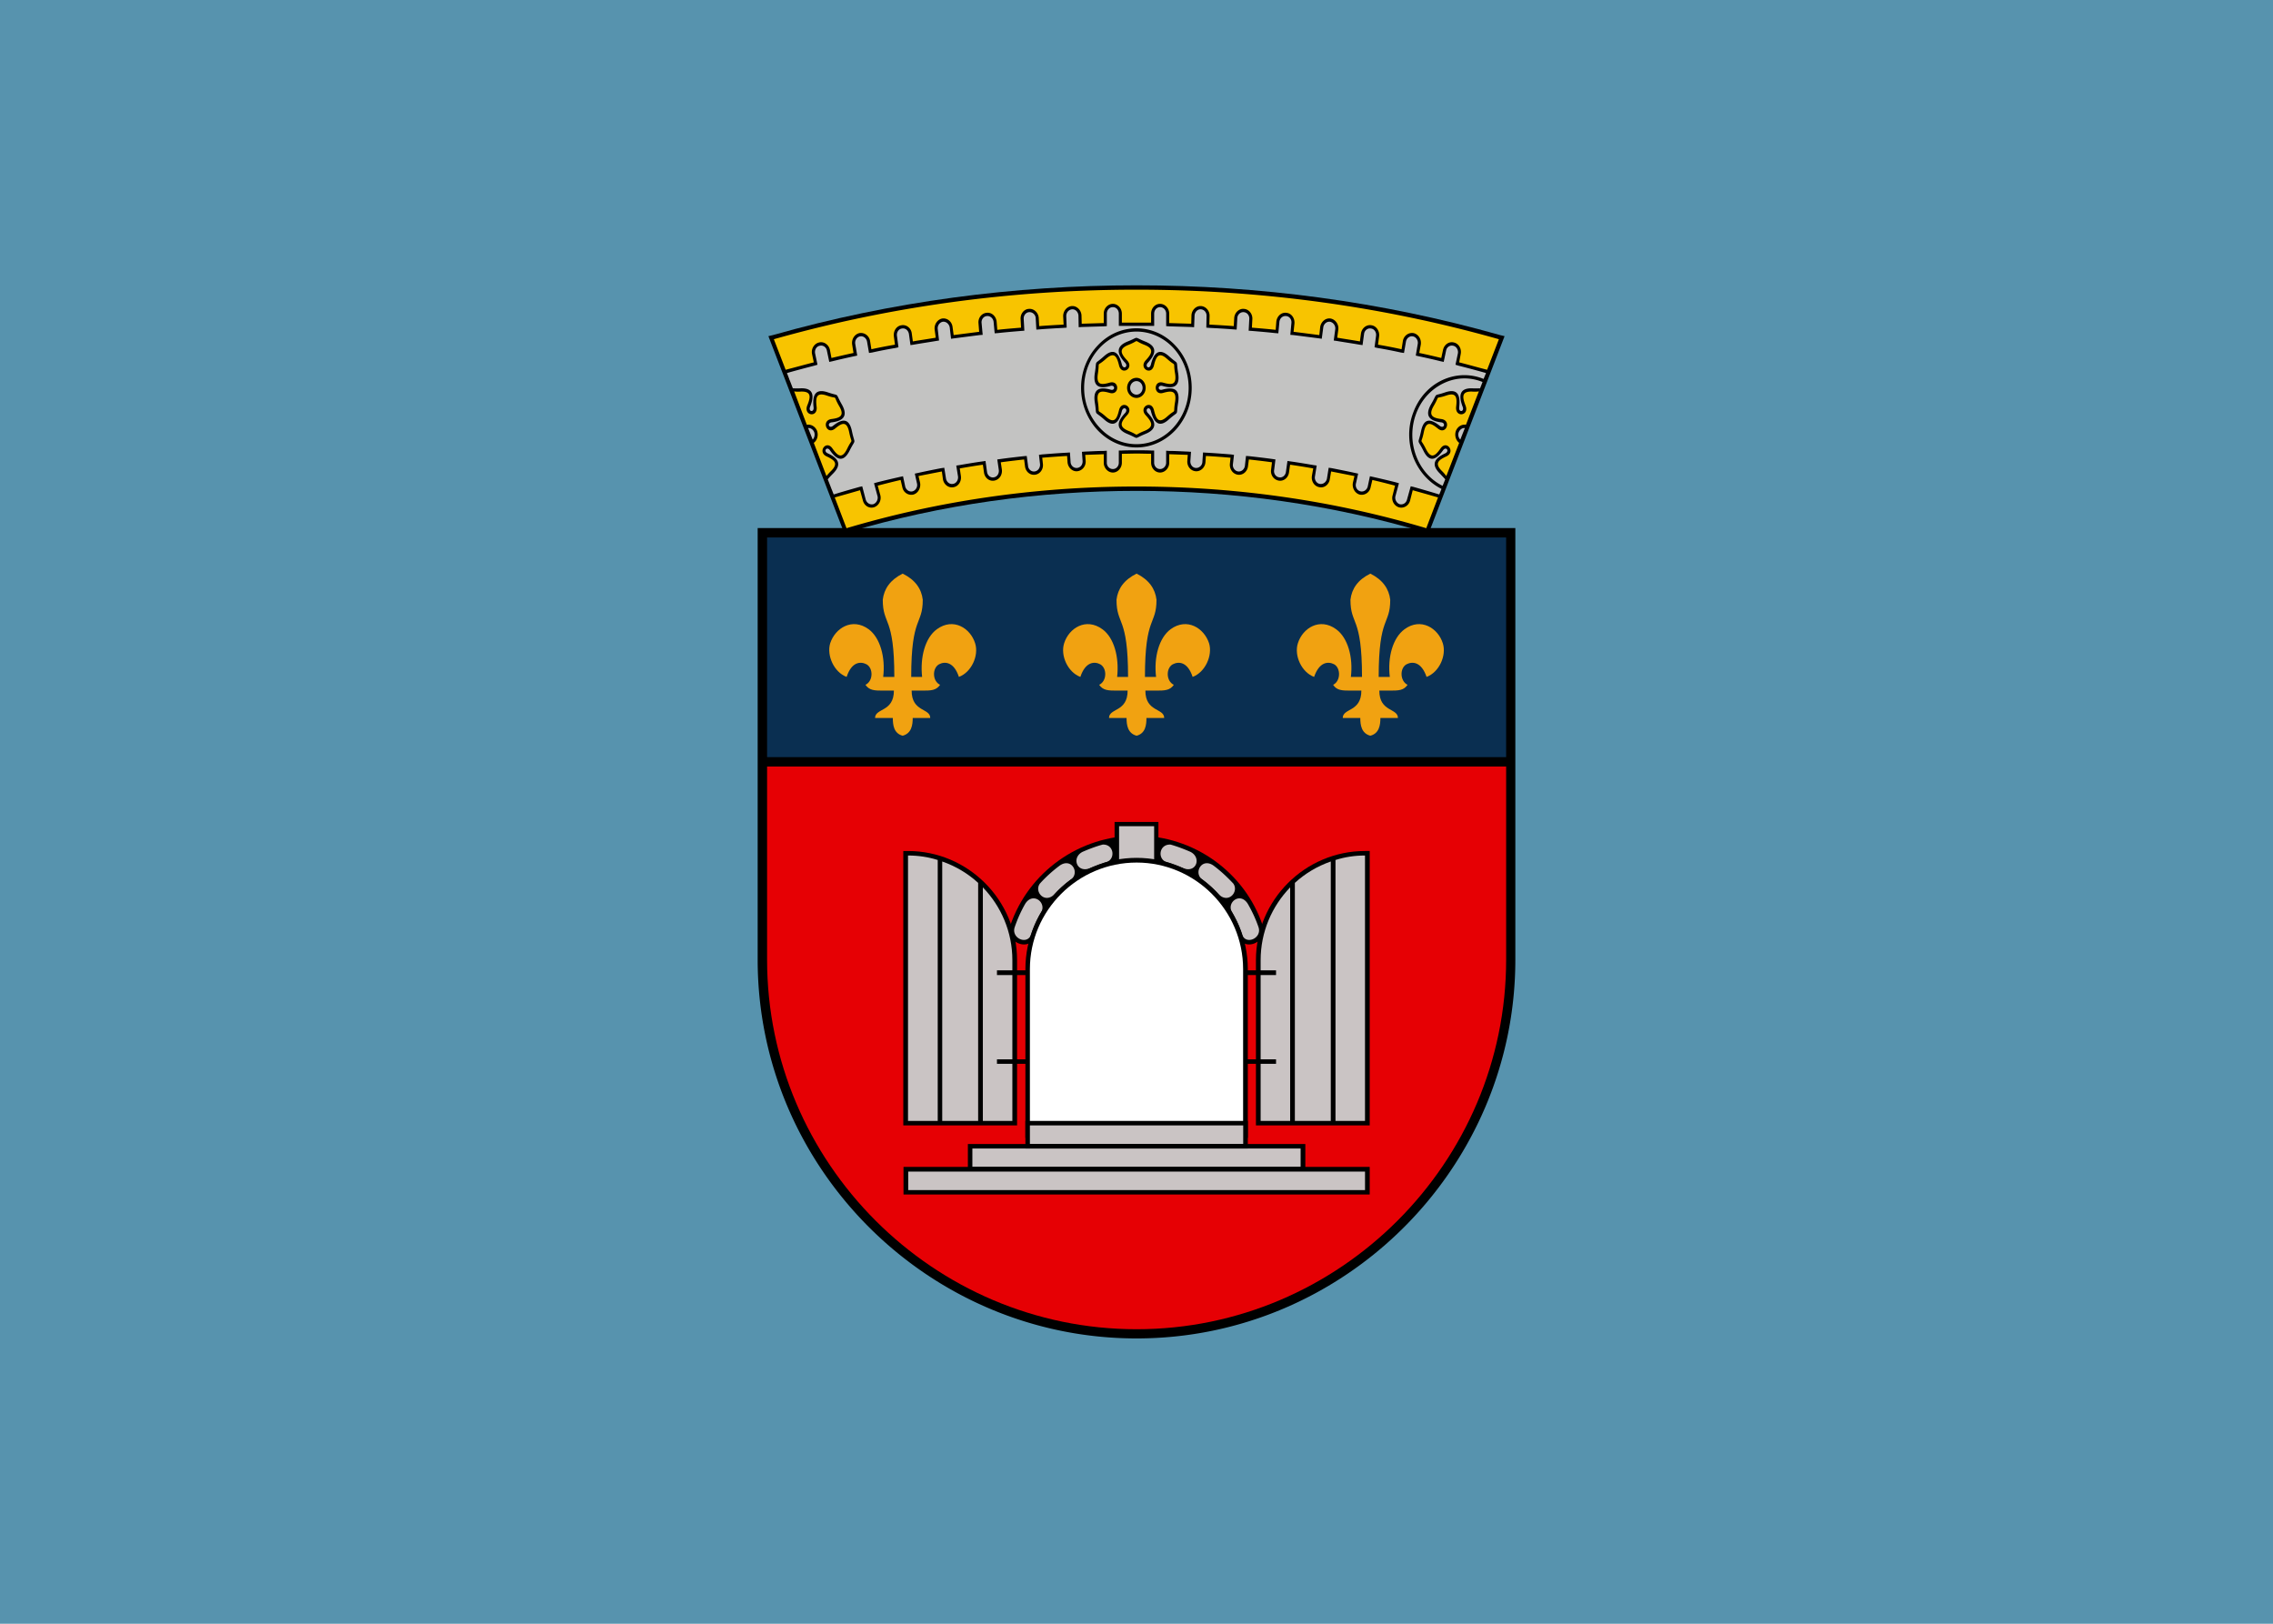 <svg width="700" height="500" xmlns="http://www.w3.org/2000/svg">
    <path fill="#5793ae" d="M0 0h700v500H0z" />
    <path
        d="M437.164 121.775c-.132 1.713-1.515 3.425-1.647 5.072-.131 1.91 1.317 3.029 2.766 3.49 1.647.593 3.096.066 4.413.724-.395.79-.659 1.581-.725 2.437-1.449-.197-2.37-1.449-4.083-1.91-1.449-.395-3.227-.329-4.215 1.252-.856 1.448-.658 3.622-1.58 5.136 1.449.988 2.239 3.03 3.622 4.018 1.58.988 3.227.33 4.346-.659 1.318-1.12 1.647-2.7 2.898-3.49.198.395.461.724.725.988.329.329.592.658.922.856-.857 1.185-2.437 1.383-3.688 2.568-1.054 1.054-1.91 2.635-.988 4.281.856 1.449 2.832 2.437 3.688 3.951l3.82-12.38c-.593-.198-1.252-.594-1.713-1.12-1.515-1.647-1.383-4.15.264-5.664 1.053-1.054 2.568-1.317 3.885-.922l3.82-12.316c-1.58.725-3.688.396-5.203 1.12-1.646.79-1.91 2.634-1.646 4.083.33 1.713 1.515 2.7 1.58 4.215-.79 0-1.646.198-2.436.527-.527-1.383.066-2.766-.33-4.478-.395-1.45-1.383-2.964-3.293-3.03-1.646 0-3.424 1.251-5.202 1.251zm-1.976-2.107a19.794 19.794 0 0119.362-4.412l-.46 1.448c-5.994-1.844-12.843-.592-17.848 4.018-7.508 6.915-7.97 18.506-1.054 26.014a18.15 18.15 0 007.969 5.07l-.395 1.45a19.282 19.282 0 01-8.694-5.533c-7.442-8.034-6.915-20.613 1.12-28.055zM350.034 88.32c37.605 0 73.76 5.927 107.743 16.925l-3.293 10.537-2.502-.79.856-4.28c-1.647-.527-3.359-.988-5.071-1.515l-1.647 4.017-5.466-1.58.725-4.281-5.137-1.383-1.515 4.083-5.532-1.383.593-4.281c-1.713-.395-3.49-.79-5.203-1.185l-1.383 4.083-5.532-1.186.395-4.28a72.264 72.264 0 00-5.203-.988l-1.251 4.083-5.598-.988.263-4.28c-1.712-.264-3.49-.528-5.268-.857l-1.054 4.215-5.598-.79.132-4.347-5.335-.593-.922 4.15-5.597-.593-.066-4.215c-1.779-.198-3.557-.395-5.335-.527l-.79 4.215-5.598-.395-.198-4.215c-1.778-.132-3.556-.198-5.334-.33l-.659 4.215-5.663-.197-.33-4.215c-1.778-.066-3.556-.066-5.334-.066l-.461 4.215h-5.664l-.527-4.215c-1.778 0-3.556 0-5.334.066l-.33 4.215-5.663.197-.593-4.214c-1.778.131-3.556.197-5.335.329l-.197 4.215-5.664.395-.79-4.215c-1.778.132-3.557.33-5.335.527v4.215l-5.663.592-.922-4.149c-1.779.198-3.557.396-5.27.593l.067 4.347-5.598.79-1.054-4.215c-1.778.33-3.49.593-5.268.856l.263 4.281-5.598.988-1.185-4.083c-1.779.263-3.49.592-5.269.988l.395 4.28-5.532 1.186-1.383-4.083-5.137 1.185.527 4.28-5.466 1.384-1.515-4.083c-1.778.46-3.49.922-5.203 1.383l.725 4.28-5.4 1.581-1.713-4.017c-1.646.527-3.359.988-5.07 1.514l.855 4.281-2.436.79-3.293-10.537c33.916-10.998 70.138-16.925 107.743-16.925zm0 50.118h2.832l.593 5.202c1.12 0 2.239 0 3.424.066l.725-5.203 5.663.198.461 5.203 3.36.197.987-5.137 5.664.396.197 5.202c1.186.132 2.305.198 3.425.33l1.12-5.137 5.663.592.066 5.269c1.12.132 2.24.198 3.359.395l1.317-5.07 5.598.79-.132 5.202c1.12.198 2.305.33 3.425.527l1.449-5.005 5.598.988-.33 5.202c1.12.198 2.24.461 3.359.659l1.646-4.94 5.533 1.186-.461 5.203c1.12.197 2.239.46 3.358.724l1.778-4.873 5.532 1.383-.658 5.137c1.054.33 2.173.592 3.293.922l1.976-4.808 5.466 1.58-.856 5.072c1.12.33 2.173.658 3.292.988l2.174-4.676 2.832.922-3.293 10.669c-28.187-9.154-58.219-14.16-89.435-14.16s-61.314 5.006-89.435 14.16l-3.359-10.67 2.898-.921 2.108 4.676c1.12-.33 2.239-.659 3.292-.988l-.79-5.071 5.4-1.58 1.976 4.807c1.12-.33 2.24-.593 3.359-.922l-.724-5.137 5.532-1.383 1.844 4.873a48.299 48.299 0 013.292-.724l-.46-5.203 5.532-1.185 1.646 4.939c1.12-.198 2.24-.461 3.359-.659l-.33-5.202 5.598-.988 1.515 5.005c1.12-.198 2.24-.33 3.359-.527l-.132-5.203 5.598-.79 1.317 5.071c1.12-.197 2.24-.263 3.425-.395v-5.269l5.664-.592 1.12 5.137c1.119-.132 2.304-.198 3.424-.33l.263-5.202 5.598-.396.988 5.137c1.12-.066 2.24-.131 3.425-.197l.395-5.203 5.663-.198.79 5.203c1.12-.066 2.24-.066 3.425-.066l.593-5.202zm0-2.437c-1.317-1.186-3.49-1.515-4.676-2.7-1.383-1.252-1.054-3.03-.33-4.347.791-1.58 2.24-2.173 2.7-3.556-.79-.264-1.514-.725-2.107-1.252-.987 1.12-.79 2.635-1.712 4.15-.79 1.25-2.173 2.436-4.017 1.91-1.58-.462-2.964-2.24-4.61-2.7.395-1.713-.395-3.755 0-5.401.395-1.844 2.107-2.437 3.622-2.503 1.712-.066 2.964.922 4.412.659-.065-.461-.065-.856-.065-1.252 0-.46 0-.856.065-1.25-1.448-.264-2.7.658-4.412.592-1.515-.066-3.227-.659-3.622-2.503-.395-1.646.395-3.688 0-5.334 1.646-.527 3.03-2.305 4.61-2.766 1.844-.527 3.227.658 4.017 1.91.922 1.514.725 3.03 1.712 4.149.593-.527 1.318-.922 2.108-1.252-.461-1.383-1.91-1.975-2.7-3.49-.725-1.317-1.054-3.161.329-4.413 1.185-1.185 3.359-1.448 4.676-2.7 1.251 1.252 3.425 1.515 4.676 2.7 1.317 1.252.988 3.096.33 4.413-.857 1.515-2.306 2.107-2.767 3.49.79.33 1.515.725 2.173 1.252.922-1.12.725-2.635 1.713-4.15.724-1.25 2.107-2.436 3.951-1.91 1.58.462 2.964 2.24 4.61 2.767-.395 1.646.461 3.688.066 5.334-.46 1.844-2.173 2.437-3.622 2.503-1.778.066-3.03-.856-4.478-.593.065.395.131.79.131 1.251 0 .396-.066.79-.131 1.252 1.448.263 2.7-.725 4.478-.659 1.449.066 3.161.659 3.622 2.503.395 1.646-.46 3.688-.066 5.4-1.646.461-3.03 2.24-4.61 2.7-1.844.527-3.227-.658-3.951-1.91-.988-1.514-.79-3.029-1.713-4.149-.658.527-1.383.988-2.173 1.252.461 1.383 1.91 1.975 2.766 3.556.659 1.317.988 3.095-.33 4.347-1.25 1.185-3.424 1.514-4.675 2.7zm0-21.075c-2.24 0-4.083 1.844-4.083 4.083 0 2.174 1.844 4.018 4.083 4.018 2.173 0 4.017-1.844 4.017-4.018 0-2.239-1.844-4.083-4.017-4.083zm0-15.806c-10.998 0-19.89 8.891-19.89 19.89 0 10.932 8.892 19.889 19.89 19.889 10.932 0 19.889-8.957 19.889-19.89 0-10.998-8.957-19.889-19.89-19.889zm0 38.264c-10.208 0-18.44-8.232-18.44-18.375a18.41 18.41 0 0118.44-18.44c10.142 0 18.374 8.233 18.374 18.44 0 10.143-8.232 18.375-18.374 18.375zm-87.196-15.609c.132 1.713 1.515 3.425 1.647 5.072.131 1.91-1.317 3.029-2.7 3.49-1.647.593-3.162.066-4.479.724.395.79.659 1.581.79 2.437 1.45-.197 2.371-1.449 4.018-1.91 1.449-.395 3.293-.329 4.215 1.252.856 1.448.724 3.622 1.58 5.136-1.449.988-2.239 3.03-3.622 4.018-1.515.988-3.227.33-4.346-.659-1.318-1.12-1.581-2.7-2.832-3.49-.264.395-.461.724-.79.988-.264.329-.593.658-.923.856.856 1.185 2.437 1.383 3.688 2.568 1.054 1.054 1.91 2.635.988 4.281-.79 1.449-2.766 2.437-3.622 3.951l-3.886-12.38a3.708 3.708 0 001.713-1.12c1.514-1.647 1.449-4.15-.198-5.664a3.923 3.923 0 00-3.885-.922l-3.886-12.316c1.58.725 3.754.396 5.203 1.12 1.712.79 1.91 2.634 1.646 4.083-.33 1.713-1.515 2.7-1.58 4.215.856 0 1.646.198 2.436.527.593-1.383-.066-2.766.395-4.478.396-1.45 1.318-2.964 3.228-3.03 1.646 0 3.49 1.251 5.202 1.251zm1.976-2.107a19.794 19.794 0 00-19.362-4.412l.46 1.448c6.06-1.844 12.909-.592 17.914 4.018 7.442 6.915 7.903 18.506 1.054 26.014-2.305 2.436-5.071 4.149-8.035 5.07l.461 1.45c3.227-.988 6.19-2.832 8.628-5.533 7.442-8.034 6.98-20.613-1.12-28.055zm-31.48 42.94h233.334v132.9c0 64.146-52.489 116.634-116.634 116.634-64.211 0-116.7-52.488-116.7-116.634z" />
    <path
        d="M236.232 236.039v59.47c0 62.564 51.171 113.801 113.802 113.801 62.565 0 113.802-51.237 113.802-113.802v-59.47z"
        fill="#e60004" />
    <path fill="#0a2f51" d="M236.232 165.505v67.636h227.604v-67.636z" />
    <path
        d="M381.053 287.935c-4.347-13.37-16.926-22.326-31.02-22.326s-26.671 8.956-31.084 22.326c-.33 1.317-1.251 2.37-2.568 2.766-1.45.395-3.096-.132-4.15-1.12-1.25-1.185-1.646-2.898-1.119-4.544 5.664-16.596 21.338-27.726 38.922-27.726 17.518 0 33.258 11.13 38.856 27.726.593 1.646.132 3.359-1.12 4.544-1.053.988-2.634 1.515-4.083 1.12-1.383-.396-2.239-1.45-2.634-2.766z" />
    <g fill="#f1a211">
        <path
            d="M277.986 176.635c-3.82 1.91-5.73 4.676-6.125 8.035 0 7.968 3.556 4.873 3.556 23.774h-3.425c.725-6.059-.922-12.052-4.478-14.686-5.07-3.688-10.34-.33-11.854 4.347-1.12 3.754 1.185 8.89 5.07 10.34 1.516-4.61 4.216-4.874 6.126-3.886 2.107 1.185 2.107 5.137-.33 6.322 1.186 1.712 2.766 1.778 5.335 1.778h3.424c0 6.652-5.795 5.335-5.795 8.43h5.466c0 2.107.264 4.742 3.03 5.466 2.766-.724 3.095-3.359 3.095-5.466h5.4c0-3.095-5.73-1.778-5.73-8.43h3.425c2.569 0 4.15-.066 5.335-1.778-2.437-1.185-2.437-5.137-.33-6.322 1.844-.988 4.61-.725 6.125 3.885 3.886-1.449 6.19-6.585 5.005-10.34-1.449-4.675-6.717-8.034-11.788-4.346-3.622 2.634-5.203 8.627-4.544 14.686h-3.36c0-18.9 3.557-15.806 3.557-23.774-.395-3.36-2.305-6.125-6.19-8.035zM422.016 176.635c-3.885 1.91-5.73 4.676-6.124 8.035 0 7.968 3.556 4.873 3.556 23.774h-3.425c.725-6.059-.922-12.052-4.544-14.686-5.07-3.688-10.34-.33-11.788 4.347-1.186 3.754 1.12 8.89 5.005 10.34 1.58-4.61 4.28-4.874 6.19-3.886 2.042 1.185 2.042 5.137-.329 6.322 1.12 1.712 2.7 1.778 5.335 1.778h3.358c0 6.652-5.73 5.335-5.73 8.43h5.401c0 2.107.33 4.742 3.095 5.466 2.766-.724 3.096-3.359 3.096-5.466h5.4c0-3.095-5.73-1.778-5.73-8.43h3.36c2.634 0 4.148-.066 5.334-1.778-2.371-1.185-2.437-5.137-.33-6.322 1.91-.988 4.61-.725 6.191 3.885 3.886-1.449 6.19-6.585 5.005-10.34-1.449-4.675-6.783-8.034-11.788-4.346-3.623 2.634-5.269 8.627-4.545 14.686h-3.424c0-18.9 3.556-15.806 3.556-23.774-.395-3.36-2.305-6.125-6.125-8.035zM350.034 176.635c-3.886 1.91-5.796 4.676-6.19 8.035 0 7.968 3.556 4.873 3.556 23.774h-3.36c.66-6.059-.921-12.052-4.543-14.686-5.071-3.688-10.34-.33-11.789 4.347-1.185 3.754 1.12 8.89 5.005 10.34 1.515-4.61 4.281-4.874 6.125-3.886 2.108 1.185 2.108 5.137-.33 6.322 1.186 1.712 2.767 1.778 5.335 1.778h3.425c0 6.652-5.73 5.335-5.73 8.43h5.4c0 2.107.33 4.742 3.096 5.466 2.766-.724 3.03-3.359 3.03-5.466h5.466c0-3.095-5.796-1.778-5.796-8.43h3.425c2.568 0 4.149-.066 5.334-1.778-2.437-1.185-2.437-5.137-.33-6.322 1.91-.988 4.61-.725 6.126 3.885 3.885-1.449 6.19-6.585 5.07-10.34-1.514-4.675-6.783-8.034-11.854-4.346-3.556 2.634-5.202 8.627-4.478 14.686h-3.425c0-18.9 3.557-15.806 3.557-23.774-.395-3.36-2.305-6.125-6.125-8.035z" />
    </g>
    <path
        d="M312.495 285.498a41.268 41.268 0 013.227-7.179c2.305-3.688 6.388-.592 5.071 2.305a32.844 32.844 0 00-3.161 6.915c-1.054 3.688-6.322 1.45-5.137-2.041zm75.078 0c-.856-2.503-1.976-4.874-3.293-7.179-2.305-3.688-6.388-.592-5.005 2.305 1.251 2.174 2.37 4.479 3.16 6.915.989 3.688 6.323 1.45 5.138-2.041zm-7.771-13.435c-1.91-2.042-3.952-3.952-6.191-5.598-3.49-2.305-5.927 2.042-3.622 4.149a35.298 35.298 0 015.466 4.94c3.03 2.7 6.125-1.054 4.347-3.491zm-13.172-9.747c-1.976-.856-4.017-1.647-6.125-2.24-3.556-.197-4.149 4.413-1.251 5.401 1.054.264 4.94 1.778 4.94 1.778 4.148 1.844 5.992-3.095 2.436-4.94zm-12.579-3.425a41.016 41.016 0 00-8.034 0c-3.162 1.054-2.766 5.598 1.448 5.269-.065.066-.131.066-.197.132.922-.066 1.844-.132 2.766-.132s1.844.066 2.766.132c-.066-.066-.198-.066-.263-.132 4.214.33 4.675-4.215 1.514-5.269zm-33.785 13.172a41.709 41.709 0 016.19-5.598c3.491-2.305 5.928 2.042 3.623 4.149a32.964 32.964 0 00-5.532 4.94c-2.964 2.7-6.125-1.054-4.28-3.491zm13.106-9.747c1.976-.856 4.017-1.647 6.19-2.24 3.491-.197 4.084 4.413 1.186 5.401-1.054.264-4.873 1.778-4.873 1.778-4.15 1.844-6.06-3.095-2.503-4.94z"
        fill="#cac4c4" />
    <path d="M343.25 253.096h13.501v13.5h-13.5z" />
    <path fill="#cac4c4" d="M344.634 254.413h10.8v10.8h-10.8z" />
    <path d="M315.788 350.368v-51.962c0-18.835 15.41-34.246 34.246-34.246s34.246 15.41 34.246 34.246v51.962z" />
    <path d="M317.17 348.985h65.661v-50.579c0-18.045-14.752-32.797-32.797-32.797-18.111 0-32.863 14.752-32.863 32.797z"
        fill="#fff" />
    <path d="M298.072 360.773v-8.495h103.924v8.495z" />
    <path fill="#cac4c4" d="M299.455 353.66H400.54v5.687H299.455z" />
    <path d="M278.249 359.324h143.57v8.496h-143.57z" />
    <path fill="#cac4c4" d="M279.698 360.773h140.679v5.687h-140.68z" />
    <path d="M315.788 345.165h68.492v8.496h-68.492z" />
    <path fill="#cac4c4" d="M317.17 346.548h65.691v5.687h-65.69z" />
    <path d="M278.183 346.548v-84.496h1.449c18.44 0 33.587 15.082 33.587 33.588v50.908z" />
    <path
        d="M279.632 345.165h9.154v-80.346c-2.898-.922-5.993-1.383-9.154-1.383zm10.537 0h11.064v-73.3c-3.16-2.897-6.915-5.137-11.064-6.585zm12.513 0h9.089V295.64c0-8.693-3.49-16.596-9.089-22.392z"
        fill="#cac4c4" />
    <path
        d="M307.029 326.198v1.383h9.747v-1.383zm0-27.397v1.449h9.747v-1.449zm114.79 47.747v-84.496h-1.449c-18.44 0-33.587 15.082-33.587 33.588v50.908z" />
    <path
        d="M420.37 345.165h-9.088v-80.346c2.897-.922 5.927-1.383 9.088-1.383zm-10.537 0h-11.064v-73.3c3.16-2.897 6.915-5.137 11.064-6.585zm-12.513 0h-9.089V295.64c0-8.693 3.49-16.596 9.089-22.392z"
        fill="#cac4c4" />
    <path d="M392.973 326.198v1.383h-9.747v-1.383zm0-27.397v1.449h-9.747v-1.449z" />
    <path class="prefix__prefix__fil0"
        d="M349.997 87.859c37.696 0 75.46 4.972 111.947 15.32l1.41.336-23.383 60.744-1.075-.336c-28.894-8.6-58.93-12.767-88.899-12.767s-60.005 4.166-88.966 12.767l-1.008.336-23.383-60.744 1.41-.336c36.487-10.348 74.25-15.32 111.947-15.32z" />
    <path
        d="M242.351 114.87l1.814 4.704c.404 0 1.143.068 2.42 0 4.031-.134 4.233 2.352 2.889 5.712-.605 1.545 1.276 1.814 1.075.134-.403-3.56.403-5.913 4.3-4.636 4.032 1.411 2.15-.202 4.368 3.696 2.15 3.763.269 5.174-3.091 5.577-1.545.201-.806 2.083.403 1.075 2.688-2.15 4.973-2.62 5.846 1.68.94 4.435 1.277 1.948-.739 5.98-1.949 3.83-4.032 2.755-6.048-.134-.94-1.344-2.15.269-.671.94 3.09 1.412 4.569 3.293 1.612 6.25-.873.873-1.276 1.343-1.612 1.747l1.814 4.636h.134c2.554-.806 5.174-1.545 7.795-2.285l.873-.201 1.075 4.099c.336 1.075 1.344 1.68 2.352 1.41.941-.335 1.546-1.477 1.277-2.485l-1.075-3.965.94-.269c2.352-.604 4.704-1.142 7.056-1.68l.94-.201.673 3.158c.268 1.075 1.276 1.747 2.284 1.478.941-.268 1.613-1.344 1.344-2.419l-.672-3.023.941-.202c2.419-.538 4.77-1.008 7.19-1.478l.94-.135.538 3.36c.202 1.075 1.142 1.814 2.15 1.613 1.008-.135 1.68-1.21 1.546-2.285l-.538-3.36.941-.134c2.352-.403 4.704-.806 7.123-1.142l.94-.135.47 3.36c.135 1.075 1.076 1.881 2.084 1.68 1.008-.134 1.68-1.142 1.545-2.285l-.47-3.225 1.008-.134c2.352-.336 4.77-.605 7.19-.874l.873-.067.403 3.024c.068 1.075 1.008 1.881 2.016 1.747 1.075-.135 1.747-1.143 1.68-2.218l-.336-2.89.94-.134c2.554-.201 5.108-.403 7.661-.537l.94-.067.202 2.956c.067 1.075.941 1.882 1.949 1.815 1.075-.068 1.814-1.008 1.747-2.15l-.202-2.823.941-.067c1.949-.067 3.83-.202 5.712-.202l1.008-.067v3.696c0 1.075.806 1.949 1.881 1.949 1.008 0 1.814-.874 1.814-1.95v-3.762h.941c1.478-.067 3.024-.067 4.502-.067s2.957 0 4.502.067h.94v3.763c0 1.075.807 1.949 1.815 1.949s1.882-.874 1.882-1.95v-3.695l.94.067c1.949 0 3.83.135 5.712.202l1.008.067-.202 2.822c-.067 1.143.672 2.083 1.68 2.15s1.949-.739 2.016-1.814l.202-2.956.94.067c2.554.134 5.107.336 7.66.537l.941.135-.336 2.89c-.134 1.074.605 2.082 1.613 2.217s1.949-.672 2.083-1.747l.336-3.024.94.067c2.42.269 4.771.538 7.19.874l.941.134-.403 3.225c-.202 1.143.538 2.15 1.545 2.285 1.008.201 1.95-.605 2.084-1.68l.47-3.36.94.135c2.352.336 4.771.739 7.123 1.142l.941.134-.538 3.36c-.201 1.075.538 2.15 1.479 2.285 1.008.201 2.016-.538 2.217-1.613l.538-3.36.94.135c2.352.47 4.771.94 7.19 1.478l.941.202-.672 3.023c-.269 1.075.336 2.15 1.344 2.42s2.016-.404 2.285-1.479l.671-3.158.941.202c2.352.537 4.704 1.075 7.056 1.68l.94.268-1.075 3.965c-.269 1.008.336 2.15 1.277 2.486 1.008.269 2.016-.336 2.285-1.411l1.142-4.1.873.202c2.621.74 5.174 1.479 7.795 2.285h.134l.672-1.68c-4.031-2.016-6.988-5.51-8.6-9.541-1.68-4.368-1.882-9.34-.068-14.044 1.747-4.704 5.107-8.198 9.139-10.012 3.897-1.747 8.332-1.949 12.498-.269l.74-1.814a316.16 316.16 0 00-8.535-2.285l-.873-.269.739-3.494c.202-1.075-.47-2.15-1.411-2.352-1.008-.268-2.016.404-2.218 1.479l-.739 3.494-.94-.202a200.776 200.776 0 00-6.787-1.545l-.874-.202.605-3.561c.202-1.075-.47-2.15-1.478-2.352s-1.949.538-2.15 1.613l-.605 3.494-.94-.134a138.128 138.128 0 00-7.258-1.412l-.873-.201.47-3.561c.134-1.076-.538-2.084-1.546-2.218-1.007-.201-2.015.538-2.15 1.68l-.47 3.427-.94-.134c-2.285-.404-4.637-.74-6.99-1.143l-.94-.134.47-3.494c.135-1.075-.604-2.083-1.612-2.285-1.008-.134-1.949.672-2.083 1.747l-.47 3.494-.874-.134-7.862-1.008-.94-.067.335-3.629c.135-1.075-.604-2.083-1.612-2.15-1.075-.134-1.949.672-2.083 1.747l-.336 3.561-.941-.067c-2.419-.269-4.838-.47-7.257-.672l-.94-.067.2-3.628c.068-1.076-.671-2.016-1.746-2.084-1.008-.067-1.882.74-1.949 1.815l-.202 3.561-.94-.067c-2.486-.202-4.973-.336-7.526-.47l-.874-.068.068-3.561c.067-1.142-.74-2.016-1.747-2.083s-1.882.806-1.95 1.949l-.133 3.56-.941-.066-6.72-.202-.94-.067v-3.83c0-1.142-.874-2.016-1.882-2.016s-1.814.874-1.814 2.016v3.763h-10.886v-3.763c0-1.142-.806-2.016-1.814-2.016-1.075 0-1.881.874-1.881 2.016v3.83l-.941.067c-2.218.067-4.502.135-6.787.202l-.94.067-.068-3.561c-.067-1.143-.94-2.016-1.948-1.949s-1.815.94-1.815 2.083l.135 3.561-.94.068c-2.487.134-4.973.268-7.46.47l-.94.067-.202-3.561c-.067-1.075-1.008-1.882-2.016-1.815s-1.747 1.008-1.68 2.084l.202 3.628-.94.067c-2.42.202-4.839.403-7.258.672l-.94.067-.336-3.56c-.135-1.076-1.076-1.882-2.083-1.748-1.008.067-1.748 1.075-1.613 2.15l.336 3.629-.94.067-7.863 1.008-.94.134-.404-3.494c-.201-1.075-1.142-1.881-2.15-1.747-1.008.202-1.68 1.21-1.545 2.285l.403 3.494-.874.134c-2.351.403-4.703.74-6.988 1.143l-.94.134-.471-3.427c-.202-1.142-1.142-1.881-2.15-1.68-1.008.134-1.68 1.142-1.546 2.218l.47 3.56-.873.202c-2.419.404-4.838.874-7.257 1.412l-.94.134-.605-3.494c-.202-1.075-1.143-1.814-2.15-1.613s-1.68 1.277-1.479 2.352l.605 3.561-.94.202a242 242 0 00-6.72 1.545l-.941.202-.74-3.494c-.2-1.075-1.209-1.747-2.217-1.479-1.008.202-1.612 1.277-1.41 2.352l.738 3.494-.94.27c-2.823.738-5.645 1.477-8.467 2.284zm107.646-13.774c4.704 0 8.937 2.016 12.028 5.375 3.09 3.293 4.972 7.862 4.972 12.97 0 5.039-1.881 9.608-4.972 12.968-3.091 3.292-7.324 5.375-12.028 5.375s-8.937-2.083-12.028-5.375a19.136 19.136 0 01-5.04-12.969c0-5.107 1.95-9.676 5.04-12.969 3.091-3.36 7.324-5.375 12.028-5.375zm11.356 6.047c-2.89-3.09-6.921-5.04-11.356-5.04s-8.466 1.95-11.356 5.04c-2.956 3.159-4.77 7.459-4.77 12.297 0 4.77 1.814 9.071 4.77 12.23 2.89 3.158 6.921 5.106 11.356 5.106s8.467-1.948 11.356-5.106 4.704-7.46 4.704-12.23c0-4.838-1.815-9.138-4.704-12.297zm-7.862 4.57c-1.075 1.142.538 2.217.941.537.873-3.494 2.486-5.308 5.577-2.553 3.293 2.956 2.083.739 2.822 5.241.672 4.3-1.612 4.838-4.838 3.897-1.545-.403-1.545 1.613 0 1.143 3.226-.874 5.51-.404 4.838 3.964-.739 4.502.47 2.285-2.822 5.174-3.09 2.822-4.704.94-5.577-2.553-.403-1.613-2.016-.605-.94.604 2.418 2.554 3.09 4.906-.74 6.451-3.964 1.613-1.613 1.613-5.577 0-3.763-1.545-3.091-3.897-.672-6.45 1.075-1.21-.538-2.218-1.008-.605-.873 3.494-2.419 5.375-5.51 2.553-3.292-2.89-2.083-.672-2.822-5.174-.672-4.368 1.613-4.838 4.838-3.964 1.478.47 1.478-1.546 0-1.143-3.225.941-5.51.403-4.838-3.897.739-4.502-.47-2.285 2.822-5.241 3.091-2.755 4.637-.94 5.51 2.553.47 1.68 2.083.605 1.008-.537-2.419-2.62-3.091-4.973.672-6.518 3.964-1.546 1.613-1.546 5.577 0 3.83 1.545 3.158 3.897.74 6.518zm-3.494 5.644c-1.075 0-1.949.94-1.949 2.083s.874 2.083 1.95 2.083 1.88-.94 1.88-2.083-.806-2.083-1.88-2.083zM248.87 131.804l1.411 3.561c.538-.537.74-1.478.47-2.284-.336-.807-1.075-1.344-1.881-1.277zm7.19 18.747c4.032-2.016 6.988-5.51 8.6-9.541 1.68-4.368 1.815-9.34.068-14.044s-5.174-8.198-9.139-10.012c-3.897-1.747-8.332-1.949-12.565-.269l.403.94c3.965-1.612 8.13-1.41 11.76.27 3.83 1.747 6.988 4.972 8.667 9.407s1.546 9.206-.067 13.304c-1.545 3.83-4.3 7.123-8.063 9.005zm188.212-.94l.807-2.016c-.336-.404-.807-.874-1.613-1.747-3.024-2.957-1.478-4.838 1.613-6.25 1.41-.671.268-2.284-.672-.94-2.083 2.89-4.166 3.964-6.048.134-2.016-4.032-1.68-1.545-.739-5.98.874-4.3 3.091-3.83 5.779-1.68 1.277 1.008 1.948-.874.47-1.075-3.36-.403-5.308-1.814-3.158-5.577 2.285-3.898.403-2.285 4.435-3.696 3.897-1.277 4.636 1.075 4.233 4.636-.201 1.68 1.68 1.411 1.075-.134-1.276-3.36-1.075-5.846 2.957-5.712 1.277.068 2.016 0 2.419 0l-1.277 3.226 2.352-6.048-.336.874c-3.965-1.613-8.13-1.411-11.76.269-3.83 1.747-6.987 4.972-8.667 9.407s-1.546 9.206.067 13.304c1.478 3.83 4.3 7.123 8.063 9.005zm5.443-14.246l1.411-3.561c-.806-.067-1.545.47-1.881 1.277s-.067 1.747.47 2.284z"
        fill="#c3c3c2" />
    <g fill="#f8c400">
        <path class="prefix__prefix__fil9"
            d="M349.997 139.666c-1.478 0-3.024.067-4.502.067v2.755c0 1.613-1.277 3.024-2.755 3.024-1.545 0-2.822-1.411-2.822-3.024v-2.62l-5.712.2.135 1.815c.134 1.68-1.075 3.091-2.62 3.225-1.48.135-2.823-1.142-2.957-2.755l-.135-1.948c-2.553.134-5.107.336-7.66.537l.202 1.882c.201 1.68-.874 3.158-2.42 3.36s-2.889-.941-3.09-2.621l-.27-2.083c-2.351.269-4.77.538-7.189.873l.336 2.218c.202 1.68-.806 3.158-2.352 3.427s-2.956-.874-3.158-2.554l-.336-2.351c-2.419.336-4.77.739-7.123 1.142l.336 2.285c.27 1.68-.739 3.225-2.217 3.494-1.546.336-3.024-.807-3.293-2.42l-.336-2.418c-2.419.47-4.838.94-7.19 1.41l.47 2.017c.337 1.612-.604 3.292-2.082 3.695-1.478.336-3.024-.604-3.36-2.217l-.537-2.285c-2.352.538-4.704 1.143-7.056 1.747l.806 2.957c.404 1.545-.47 3.225-1.948 3.696s-3.024-.47-3.427-2.083l-.874-3.159c-2.553.74-5.174 1.479-7.794 2.218l3.628 9.474c27.752-8.265 57.855-12.834 89.302-12.834s61.55 4.57 89.235 12.834l3.628-9.474c-2.553-.74-5.174-1.478-7.794-2.218l-.807 3.159c-.403 1.612-2.016 2.553-3.494 2.083s-2.352-2.15-1.881-3.696l.739-2.957a212.268 212.268 0 00-6.988-1.747l-.538 2.285c-.336 1.613-1.881 2.553-3.36 2.217-1.478-.403-2.419-2.083-2.083-3.695l.47-2.016c-2.418-.47-4.77-.941-7.19-1.411l-.402 2.419c-.27 1.612-1.68 2.755-3.226 2.419-1.545-.27-2.553-1.815-2.284-3.494l.403-2.285a261.45 261.45 0 00-7.123-1.142l-.336 2.351c-.201 1.68-1.68 2.823-3.158 2.554-1.545-.269-2.62-1.747-2.352-3.427l.269-2.218c-2.352-.335-4.77-.604-7.123-.873l-.268 2.083c-.202 1.68-1.613 2.822-3.091 2.62-1.546-.201-2.62-1.68-2.487-3.36l.202-1.88c-2.486-.202-5.04-.404-7.593-.538l-.134 1.948c-.135 1.613-1.479 2.89-3.024 2.755s-2.688-1.545-2.554-3.225l.135-1.814c-1.949-.067-3.83-.135-5.712-.202v2.62c0 1.614-1.276 3.025-2.822 3.025s-2.755-1.411-2.755-3.024v-2.755c-1.545 0-3.024-.067-4.502-.067zM349.997 89.202c-39.242 0-76.803 5.376-111.678 15.254l3.629 9.407c2.89-.74 5.779-1.546 8.668-2.285l-.537-2.553c-.336-1.613.671-3.225 2.15-3.561 1.478-.404 3.024.672 3.36 2.284l.47 2.486c2.284-.537 4.57-1.075 6.787-1.545l-.404-2.553c-.268-1.68.74-3.226 2.218-3.562 1.545-.269 3.024.807 3.292 2.42l.403 2.553a138.128 138.128 0 017.258-1.411l-.336-2.554c-.202-1.68.806-3.225 2.351-3.427 1.546-.269 2.957.874 3.159 2.486l.335 2.487c2.352-.404 4.704-.74 7.056-1.143l-.336-2.486c-.202-1.613.873-3.158 2.352-3.427 1.545-.201 2.956.94 3.158 2.62l.336 2.487 7.862-1.008-.202-2.553c-.201-1.68.94-3.159 2.486-3.293 1.546-.202 2.89 1.008 3.091 2.688l.202 2.553c2.419-.269 4.905-.47 7.324-.672l-.134-2.553c-.135-1.68 1.008-3.158 2.553-3.225 1.546-.135 2.89 1.142 3.024 2.755l.134 2.553c2.486-.202 4.973-.336 7.526-.47l-.134-2.621c0-1.613 1.21-3.024 2.755-3.091 1.478-.067 2.822 1.277 2.889 2.89l.067 2.553c2.285-.067 4.502-.135 6.787-.202v-2.89c0-1.679 1.277-3.023 2.822-3.023 1.478 0 2.755 1.344 2.755 3.024v2.755h9.004v-2.755c0-1.68 1.21-3.024 2.755-3.024s2.822 1.344 2.822 3.024v2.89c2.285.066 4.502.134 6.787.2l.067-2.553c.067-1.612 1.344-2.956 2.89-2.889s2.755 1.478 2.687 3.091l-.067 2.62c2.486.135 4.973.27 7.526.471l.134-2.553c.135-1.613 1.479-2.89 2.957-2.755 1.545.067 2.755 1.545 2.62 3.225l-.134 2.553c2.42.202 4.838.403 7.324.672l.202-2.553c.202-1.68 1.545-2.89 3.09-2.688 1.546.134 2.621 1.613 2.487 3.293l-.269 2.553c2.688.336 5.309.672 7.93 1.008l.268-2.486c.269-1.68 1.68-2.822 3.158-2.62 1.546.268 2.62 1.813 2.42 3.426l-.337 2.486c2.352.403 4.704.74 6.989 1.143l.335-2.487c.27-1.612 1.68-2.755 3.226-2.486 1.478.202 2.553 1.747 2.352 3.427l-.336 2.554c2.419.403 4.838.873 7.257 1.41l.403-2.553c.269-1.612 1.747-2.688 3.292-2.419 1.479.336 2.487 1.882 2.218 3.562l-.47 2.553c2.284.47 4.569 1.008 6.786 1.545l.538-2.486c.336-1.612 1.814-2.688 3.36-2.284 1.478.336 2.418 1.948 2.082 3.56l-.47 2.554c2.89.74 5.712 1.546 8.601 2.285l3.629-9.407c-34.807-9.878-72.436-15.254-111.61-15.254z" />
        <path class="prefix__prefix__fil9"
            d="M352.82 110.974c1.88-2.016 2.754-3.562-.337-4.771-3.897-1.546-1.075-1.546-4.972 0-3.091 1.21-2.285 2.755-.403 4.77 2.284 2.42-1.68 4.839-2.486 1.546-.672-2.755-1.479-4.3-4.032-2.016-3.158 2.822-1.814.202-2.486 4.57-.538 3.56 1.075 3.494 3.628 2.754 3.091-.873 3.091 4.032 0 3.159-2.553-.74-4.166-.74-3.628 2.755.672 4.367-.672 1.747 2.486 4.569 2.553 2.284 3.36.739 4.032-2.016.806-3.293 4.77-.874 2.486 1.545-1.882 2.083-2.688 3.562.403 4.838 3.897 1.546 1.075 1.546 4.972 0 3.091-1.276 2.218-2.755.336-4.838-2.217-2.419 1.747-4.838 2.554-1.545.672 2.755 1.478 4.3 4.031 2.016 3.159-2.822 1.747-.202 2.487-4.57.537-3.494-1.076-3.494-3.696-2.754-3.024.873-3.024-4.032 0-3.159 2.62.74 4.233.807 3.696-2.755-.74-4.367.672-1.747-2.487-4.569-2.553-2.284-3.36-.739-4.031 2.016-.807 3.293-4.771.874-2.554-1.545zm-2.823 5.375c1.546 0 2.822 1.344 2.822 3.091 0 1.68-1.276 3.091-2.822 3.091-1.613 0-2.89-1.411-2.89-3.09 0-1.748 1.277-3.092 2.89-3.092zM455.426 120.515c-.336.067-1.008.135-2.016.067-3.36-.134-3.091 1.68-2.083 4.3 1.276 3.159-3.226 3.83-2.89.404.336-2.822.135-4.57-3.023-3.494-3.898 1.344-1.68-.538-3.898 3.225-1.747 3.024-.201 3.696 2.42 4.032 3.158.47 1.41 4.972-1.076 2.956-2.15-1.747-3.628-2.486-4.367 1.008-.874 4.368-1.277 1.344.672 5.309 1.612 3.158 2.889 2.016 4.502-.269 1.881-2.688 4.703 1.142 1.747 2.486-2.42 1.143-3.763 2.15-1.277 4.57.672.671 1.008 1.142 1.277 1.478l3.964-10.214c-1.075-.806-1.478-2.352-1.008-3.696.538-1.343 1.814-2.083 3.091-1.881zM244.569 120.515c.336.067.94.135 2.015.067 3.36-.134 3.091 1.68 2.016 4.3-1.21 3.159 3.293 3.83 2.89.404-.336-2.822-.135-4.57 3.09-3.494 3.898 1.344 1.68-.538 3.83 3.225 1.815 3.024.27 3.696-2.418 4.032-3.091.47-1.411 4.972 1.142 2.956 2.083-1.747 3.628-2.486 4.368 1.008.873 4.368 1.21 1.344-.672 5.309-1.613 3.158-2.89 2.016-4.502-.269-1.882-2.688-4.704 1.142-1.747 2.486 2.419 1.143 3.762 2.15 1.276 4.57a17.71 17.71 0 00-1.344 1.478l-3.897-10.214c1.075-.806 1.478-2.352 1.008-3.696-.538-1.343-1.814-2.083-3.158-1.881z" />
    </g>
</svg>